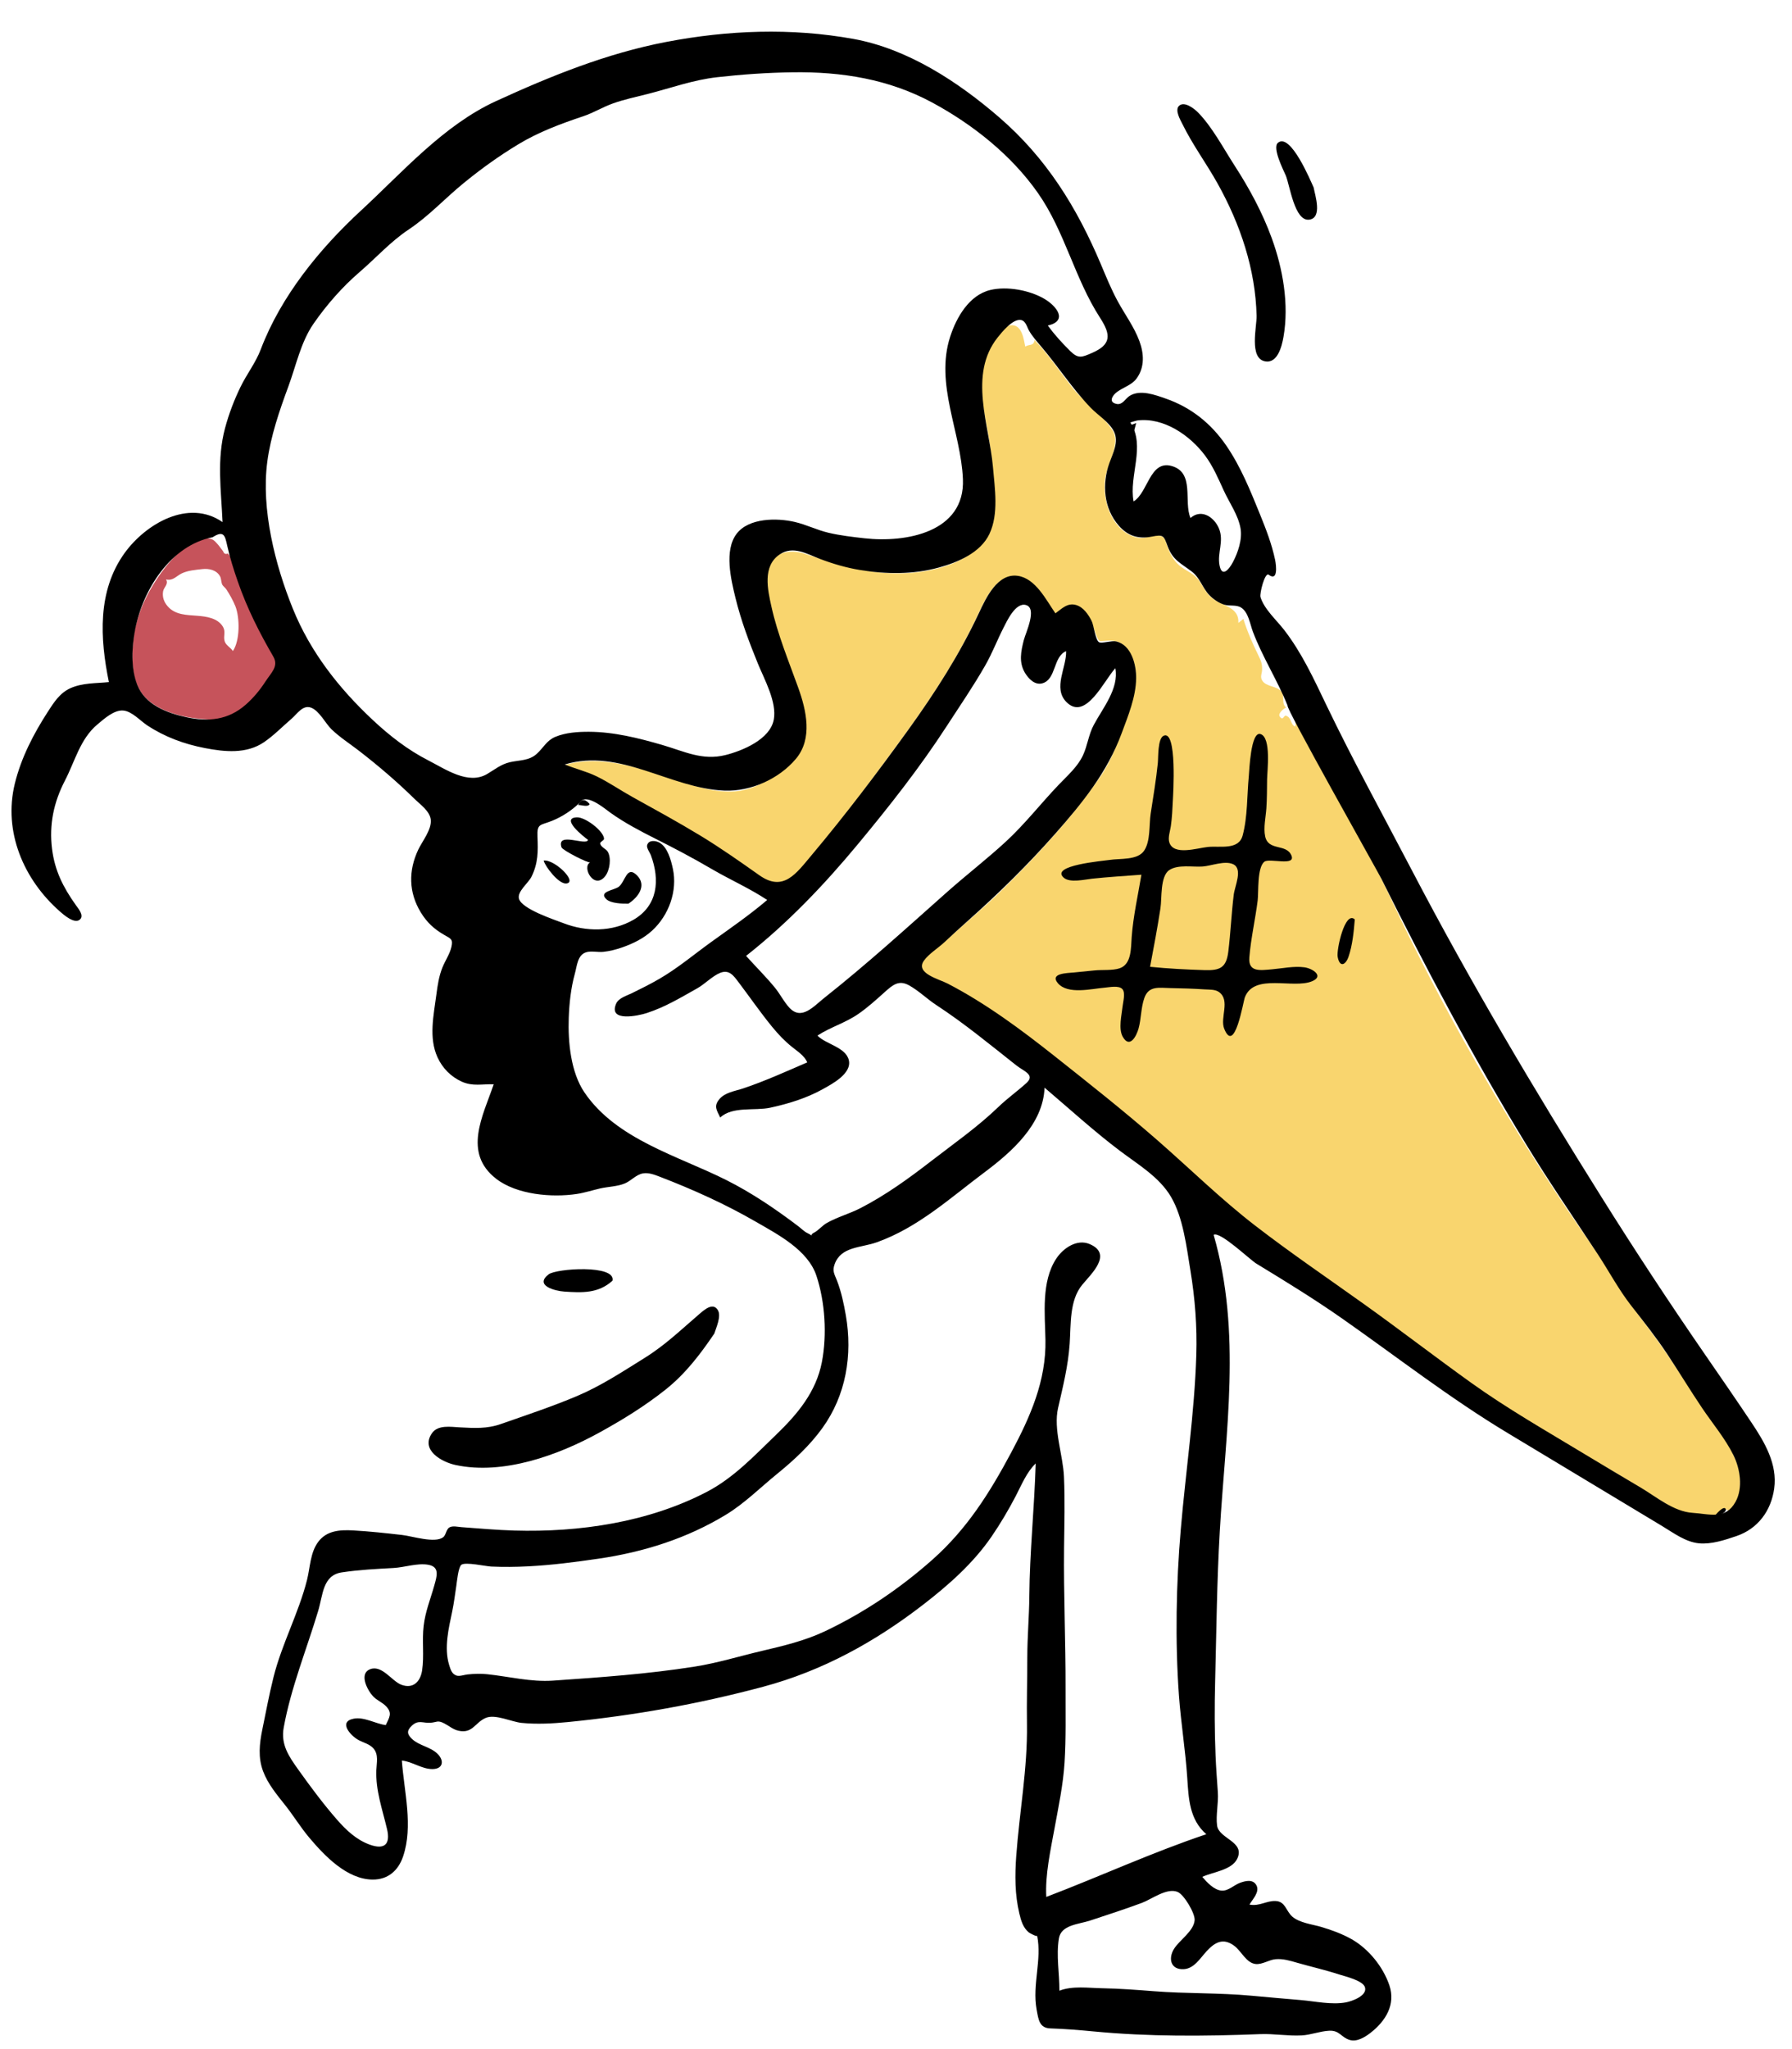 <svg width="623" height="712" viewBox="0 0 623 712" fill="none" xmlns="http://www.w3.org/2000/svg">
<path fill-rule="evenodd" clip-rule="evenodd" d="M351.373 113.024C355.336 112.6 355.902 117.975 356.442 120.425C357.969 119.461 359.329 120.383 359.674 118.132C364.506 123.194 368.375 129.005 372.665 134.504C376.78 139.78 383.212 143.977 386.772 149.523C389.793 154.232 384.808 161.382 384.192 166.403C383.497 172.062 384.974 178.539 388.839 182.853C390.647 184.87 392.858 186.272 395.53 186.814C398.187 187.353 400.715 185.794 403.055 186.126C404.996 186.401 405.081 187.684 405.758 189.591C406.686 192.207 407.87 194.677 410.061 196.515C412.511 198.567 415.142 199.16 417.011 201.918C418.642 204.324 419.566 206.654 422.096 208.325C425.47 210.554 430.884 211.228 430.519 216.433C431.099 215.972 431.679 215.512 432.259 215.05C433.604 219.373 435.455 223.559 437.432 227.624C438.358 229.529 438.834 230.541 438.786 232.66C438.754 234.056 437.989 235.112 438.816 236.464C440.14 238.627 443.68 238.333 445.297 240.082C446.954 241.876 445.234 244.309 447.149 245.872C446.342 246.119 444.107 247.925 444.947 249.022C446.156 250.598 446.247 248.438 447.095 248.698C449.041 249.294 448.63 251.723 450.148 252.383C450.46 252.519 450.436 251.064 450.42 250.689L450.418 250.675L451.59 252.962C461.456 272.055 473.018 290.243 482.313 309.612L483.417 311.942C500.92 349.357 521.728 385.788 544.739 420.106C550.167 428.201 556.124 436.243 561.143 444.569C566.186 452.938 572.471 460.355 578.049 468.356C583.787 476.588 589.039 485.156 594.823 493.35C599.436 499.885 605.074 506.842 605 515.268C604.965 519.013 604.421 523.15 600.811 525.162C600.724 523.618 598.387 525.326 597.83 525.705C595.419 527.346 596.73 527.164 594.131 526.591C589.913 525.66 586.311 526.92 582.409 524.522C574.132 519.437 565.975 514.209 557.549 509.356C539.339 498.869 521.31 488.131 504.417 475.597C474.886 453.686 442.801 434.052 415.662 409.128C388.543 384.224 360.084 359.515 327.903 341.3C325.746 340.079 319.563 338.247 320.133 335.335C320.633 332.783 326.193 329.205 328.143 327.438C334.912 321.305 341.961 315.501 348.489 309.105C360.542 297.298 372.505 284.267 382.173 270.413C386.875 263.674 389.275 256.178 392.021 248.515C394.444 241.751 396.684 233.425 392.751 226.733C390.93 223.633 388.416 222.376 384.9 222.611C381.99 222.805 382.121 223.401 380.967 220.314C379.725 216.991 378.715 213.136 375.384 211.212C371.933 209.219 369.582 211.344 366.787 213.339C363.572 208.697 359.628 200.664 353.147 200.219C346.379 199.756 342.535 208.116 340.198 213.145C333.287 228.015 324.295 241.905 314.625 255.147C304.143 269.501 293.427 284.102 281.878 297.618C279.433 300.479 276.657 304.655 273.212 306.391C269.678 308.173 266.745 306.499 263.758 304.45C256.718 299.621 249.872 294.662 242.542 290.241C234.424 285.344 226.078 280.858 217.799 276.244C214.146 274.209 210.68 271.758 206.916 269.93C203.409 268.227 199.59 267.383 196 265.892C209.183 261.962 223.068 267.111 235.546 271.195C242.022 273.314 248.795 275.521 255.709 274.951C261.689 274.459 267.116 271.257 271.846 267.76C280.396 261.438 281.068 251.943 278.279 242.346C275.071 231.3 270.164 220.677 266.456 209.782C264.77 204.826 263.608 199.563 267.447 195.281C270.882 191.449 275.327 190.978 280.015 192.486C291.383 196.144 301.467 199.579 313.653 199.231C323.18 198.96 335.298 196.256 341.717 188.514C345.235 184.27 345.369 178.435 345.383 173.171C345.401 166.932 345.007 160.658 344.134 154.482C342.576 143.462 338.534 132.428 343.603 121.728C344.791 119.219 348.099 113.374 351.373 113.024ZM450.417 250.639L450.418 250.675L450.415 250.666C450.412 250.587 450.414 250.586 450.417 250.639Z" fill="#F9D56E"/>
<path fill-rule="evenodd" clip-rule="evenodd" d="M56.11 198.913C59.089 194.792 67.24 185.197 73.463 187.297C74.55 187.663 75.335 188.747 76.051 189.554C76.559 190.213 77.062 190.875 77.562 191.541C77.873 192.416 78.43 192.674 79.234 192.316C81.417 195.338 84.497 197.621 85.751 201.333C86.993 205.011 90.329 208.578 92.296 211.952C93.818 214.561 97.248 221.527 96.986 224.79V233.119C96.676 236.356 90.625 242.147 88.497 244.336C83.213 249.775 77.474 250.471 69.643 249.777C63.01 249.189 54.418 246.978 49.928 241.705C45.618 236.646 45.679 228.806 46.317 222.576C47.208 213.875 51.024 205.949 56.11 198.913ZM76.52 200.294C75.306 198.038 72.649 197.481 70.314 197.748C67.98 198.015 65.302 198.211 63.162 199.252C61.186 200.214 60.185 201.899 57.722 201.333C58.698 203.015 56.95 203.986 56.698 205.501C56.374 207.447 57.002 209.191 58.288 210.669C60.949 213.727 64.925 213.668 68.624 213.966C71.751 214.218 75.598 214.736 77.436 217.666C78.621 219.556 77.546 220.917 78.101 222.815C78.51 224.214 80.218 225.017 80.966 226.218C83.469 222.533 83.381 214.641 81.854 210.701C81.133 208.84 79.769 206.417 78.689 204.783C78.335 204.247 77.5 203.609 77.278 203.167C76.894 202.404 76.94 201.073 76.52 200.294Z" fill="#C6535B"/>
<path fill-rule="evenodd" clip-rule="evenodd" d="M368.309 691.712C372.838 689.941 378.42 690.768 383.167 690.853C389.128 690.961 395.105 691.413 401.048 691.878C412.461 692.773 423.816 692.395 435.239 693.462C440.91 693.992 446.585 694.481 452.26 694.964C457.229 695.387 462.999 696.705 467.96 695.757C470.008 695.365 475.536 693.438 474.512 690.439C473.721 688.125 467.498 686.698 465.471 686.04C460.702 684.489 455.778 683.378 450.957 681.996C448.481 681.287 446.015 680.523 443.408 680.77C441.195 680.979 438.864 682.63 436.622 682.44C433.307 682.16 431.598 677.996 429.166 676.16C425.294 673.235 422.424 674.798 419.455 678.021C417.26 680.403 415.17 684.008 411.568 684.222C406.987 684.493 406.095 680.565 408.117 677.234C409.979 674.165 415.049 671.019 415.321 667.194C415.493 664.777 411.627 658.308 409.401 657.388C405.659 655.842 400.369 659.937 396.986 661.194C391.077 663.388 385.045 665.331 379.062 667.313C374.97 668.668 368.898 668.788 368.125 673.583C367.158 679.587 368.336 685.683 368.309 691.712ZM134.118 599.419C135.308 596.783 136.557 595.284 134.179 592.838C132.849 591.47 130.973 590.797 129.664 589.378C127.697 587.245 124.615 581.415 128.831 579.947C132.861 578.543 136.256 584.152 139.499 585.384C143.615 586.948 146.165 584.326 146.754 580.393C147.51 575.34 146.678 570.059 147.282 564.943C147.872 559.927 149.624 555.762 150.968 550.96C151.88 547.704 152.995 544.426 148.86 543.704C145.068 543.042 140.67 544.617 136.825 544.828C130.828 545.157 124.759 545.46 118.812 546.359C112.172 547.363 112.293 554.153 110.626 559.704C106.584 573.161 101.164 586.365 98.64 600.238C97.552 606.22 100.436 610.317 103.794 615.021C107.997 620.91 112.37 626.784 117.131 632.24C120.31 635.883 123.892 639.276 128.521 640.951C133.765 642.849 135.769 640.742 134.56 635.573C132.962 628.75 130.552 622.159 130.836 615.053C130.94 612.465 131.692 609.685 129.826 607.519C128.532 606.017 126.315 605.511 124.626 604.597C121.842 603.089 117.529 598.237 122.953 597.193C126.637 596.483 130.552 598.961 134.118 599.419ZM259.38 332.144C262.69 335.84 266.288 339.376 269.426 343.215C271.225 345.418 272.5 348.064 274.431 350.151C278.66 354.722 282.874 349.657 286.619 346.696C301.347 335.052 315.207 322.434 329.24 309.971C335.926 304.033 343.039 298.557 349.618 292.506C356.283 286.377 361.832 279.202 368.076 272.671C371.075 269.535 374.665 266.424 376.516 262.418C378.096 259.002 378.444 255.286 380.244 251.908C383.36 246.058 389.074 239.267 387.764 232.192C383.905 236.237 377.479 250.732 370.746 243.934C365.941 239.082 370.849 231.91 370.635 226.253C366.073 228.189 367.259 236.039 362.395 237.428C359.764 238.18 357.514 235.798 356.287 233.71C354.166 230.1 354.944 226.322 355.908 222.492C356.564 219.882 360.754 211.275 356.61 210.213C353.019 209.292 350.01 215.897 348.819 218.237C346.638 222.529 344.949 226.967 342.554 231.166C338.424 238.405 333.667 245.321 329.131 252.311C319.79 266.706 309.138 280.218 298.181 293.413C286.477 307.506 273.809 320.795 259.38 332.144ZM363.145 377.931C362.673 390.612 351.776 400.228 342.349 407.279C330.301 416.29 319.187 426.531 304.818 431.659C299.286 433.634 292.378 433.065 290.162 439.291C289.296 441.726 290.082 442.62 291.021 445.07C292.489 448.904 293.372 453.061 294.069 457.096C296.439 470.824 294.135 484.804 285.886 496.233C281.501 502.309 275.898 507.474 270.105 512.183C264.326 516.881 258.86 522.361 252.489 526.247C238.901 534.536 223.806 539.295 208.138 541.585C199.989 542.777 191.807 543.838 183.577 544.259C179.309 544.477 175.033 544.517 170.763 544.33C168.855 544.246 161.76 542.634 160.381 543.727C159.32 544.569 158.847 549.664 158.635 551.07C158.184 554.042 157.829 556.973 157.215 559.92C155.982 565.835 154.321 572.526 156.138 578.493C156.664 580.219 157.09 581.624 158.688 582.204C159.701 582.572 161.496 581.925 162.52 581.82C164.837 581.582 167.024 581.489 169.354 581.736C177.001 582.545 184.51 584.499 192.238 583.967C208.714 582.832 225.206 581.672 241.531 579.094C249.472 577.84 257.091 575.467 264.9 573.635C272.343 571.888 279.782 570.124 286.729 566.843C300.339 560.413 312.918 551.908 324.154 541.945C336.15 531.308 344.091 518.7 351.595 504.63C358.187 492.27 363.745 479.76 363.456 465.511C363.273 456.494 361.981 445.322 367.194 437.369C369.576 433.737 374.38 430.37 378.856 432.291C386.979 435.778 379.305 442.682 376.207 446.464C371.744 451.913 372.344 460.21 371.881 466.874C371.334 474.738 369.567 481.635 367.844 489.239C366.158 496.682 369.559 505.512 369.895 513.105C370.26 521.338 370.02 529.58 369.928 537.817C369.745 554.199 370.506 570.537 370.45 586.917C370.42 595.412 370.637 603.949 370.1 612.432C369.611 620.168 368.026 627.569 366.639 635.163C365.278 642.618 363.294 651.545 363.753 659.123C382.366 652.038 400.484 643.669 419.384 637.34C413.489 632.2 413.227 624.936 412.751 617.687C412.125 608.128 410.552 598.65 409.865 589.091C408.509 570.212 408.89 550.352 410.496 531.494C412.22 511.248 415.278 491.07 415.907 470.739C416.21 460.945 415.452 451.126 413.857 441.461C412.513 433.319 411.346 423.073 407.1 415.859C403.043 408.965 395.585 404.586 389.361 399.89C380.26 393.024 371.83 385.303 363.145 377.931ZM364.272 113.123C366.602 116.274 369.235 119.182 372.022 121.935C374.897 124.776 376.121 124.148 379.561 122.671C386.401 119.731 386.27 116.331 382.452 110.438C373.595 96.767 370.235 80.488 360.864 67.098C351.631 53.904 338.2 43.245 324.1 35.637C308.969 27.473 292.572 24.875 275.517 25.119C266.802 25.244 258.03 25.845 249.369 26.822C240.943 27.771 233.449 30.536 225.293 32.624C221.187 33.674 216.953 34.546 212.961 35.989C209.459 37.256 206.31 39.211 202.772 40.394C195.026 42.982 187.231 45.875 180.242 50.108C173.409 54.247 167.253 58.662 161.047 63.743C154.62 69.006 149.038 75.122 142.088 79.743C135.761 83.951 130.729 89.618 124.992 94.549C118.998 99.7 113.47 106.012 108.973 112.522C104.576 118.887 102.903 127.123 100.247 134.301C97.155 142.656 94.088 151.587 92.923 160.445C90.753 176.951 95.624 196.244 101.818 211.519C107.945 226.627 117.874 239.233 129.721 250.294C135.496 255.689 141.798 260.585 148.859 264.192C154.899 267.278 162.775 272.826 169.349 268.949C172.011 267.379 174.172 265.554 177.249 264.847C180.613 264.075 183.908 264.391 186.623 261.925C188.931 259.829 190.035 257.299 193.065 256.034C196.658 254.533 200.907 254.26 204.754 254.272C213.393 254.301 222.037 256.463 230.282 258.861C237.838 261.058 244.161 264.372 252.188 262.364C258.153 260.872 267.72 256.905 269.006 250.067C270.155 243.955 265.72 236.054 263.487 230.585C260.4 223.027 257.604 215.592 255.665 207.646C254.128 201.35 251.715 191.277 256.053 185.522C260.316 179.868 270.171 179.936 276.294 181.358C280.307 182.29 283.996 184.167 288.011 185.113C292.101 186.077 296.333 186.561 300.505 187.034C314.964 188.669 335.534 184.972 334.764 166.496C334.079 150.029 325.005 133.522 330.319 117.035C332.484 110.315 336.908 102.543 344.275 100.769C350.118 99.362 358.015 100.837 363.17 103.893C367.306 106.346 371.405 111.483 364.272 113.123ZM73.917 186.675C59.343 189.518 49.704 204.881 47.033 218.504C45.822 224.677 45.395 232.029 47.736 238.002C50.434 244.888 58.061 247.762 64.791 249.206C72.484 250.857 79.301 250.212 85.4 244.879C88.081 242.533 90.352 239.801 92.279 236.816C94.249 233.763 96.989 231.539 95.008 228.127C90.097 219.673 85.907 211.368 82.673 202.068C81.23 197.918 79.947 193.863 78.989 189.589C78.229 186.195 77.861 184.124 73.917 186.675ZM201.564 278.893C198.744 281.609 195.504 283.773 191.864 285.233C187.871 286.834 186.659 286.065 186.857 290.684C187.076 295.784 187.113 299.866 184.788 304.612C183.7 306.834 179.68 309.832 180.439 312.331C181.529 315.918 192.693 319.545 195.95 320.799C203.742 323.801 212.833 323.862 220.188 319.621C228.731 314.695 229.487 305.764 226.269 297.121C225.926 296.199 224.677 294.641 224.984 293.634C225.548 291.789 227.869 292.055 229.201 292.76C232.093 294.29 233.301 298.943 233.924 301.847C235.587 309.605 232.532 318.007 226.726 323.352C223.775 326.067 220.085 327.882 216.321 329.19C214.185 329.933 211.943 330.52 209.687 330.747C207.864 330.93 205.562 330.355 203.821 330.875C200.753 331.789 200.616 335.573 199.849 338.339C198.479 343.283 197.907 348.635 197.727 353.75C197.436 362.023 198.421 372.563 203.18 379.577C214.283 395.941 235.757 401.621 252.523 410.042C261.435 414.519 269.699 420.143 277.634 426.155C278.418 426.749 279.591 427.913 280.532 428.376C283.713 429.941 280.935 429.371 282.971 428.337C284.539 427.541 285.881 425.812 287.501 424.911C291.232 422.834 295.422 421.713 299.217 419.751C308.04 415.188 315.846 409.526 323.677 403.483C331.701 397.29 339.828 391.636 347.148 384.587C350.235 381.615 353.71 379.165 356.841 376.321C359.995 373.455 355.959 372.266 353.288 370.157C344.198 362.978 335.221 355.571 325.514 349.226C322.276 347.109 319.42 344.254 316.042 342.383C312.514 340.429 310.42 342.18 307.641 344.665C304.604 347.38 301.709 350.042 298.329 352.365C293.865 355.434 288.675 356.911 284.187 359.833C287.068 362.849 294.094 363.858 295.113 368.427C296.147 373.057 289.252 376.67 286.029 378.458C280.339 381.616 274.062 383.533 267.721 384.903C262.445 386.042 254.623 384.327 250.395 388.309C249.189 385.759 248.059 384.427 250.043 381.988C252.025 379.553 255.558 379.134 258.355 378.197C265.908 375.666 273.348 372.294 280.657 369.133C279.687 366.863 277.262 365.309 275.414 363.831C272.775 361.72 270.558 359.381 268.41 356.756C264.312 351.749 260.637 346.408 256.734 341.254C255.042 339.018 253.498 336.786 250.407 338.024C247.678 339.117 245.015 341.95 242.393 343.418C236.462 346.738 231.274 349.925 224.746 352.037C222.116 352.888 211.345 355.312 214.21 348.728C215.059 346.776 217.897 345.972 219.645 345.119C222.875 343.541 226.095 341.933 229.207 340.131C235.6 336.431 241.238 331.65 247.219 327.346C253.817 322.598 260.528 317.99 266.723 312.713C260.559 308.63 253.721 305.64 247.347 301.906C240.904 298.131 234.414 294.719 227.75 291.366C222.444 288.696 217.051 285.849 212.213 282.399C210.29 281.026 203.673 275.324 201.564 278.893ZM395.377 146.097C394.566 146.301 393.764 146.533 392.968 146.791C398.372 155.053 392.406 165.281 394.097 174.22C399.086 171.27 399.739 159.795 407.314 161.917C415.472 164.202 411.412 174.243 413.882 179.986C417.738 176.616 422.239 179.766 423.83 183.764C425.552 188.096 423.164 192.095 423.967 196.382C424.797 200.818 427.276 197.907 428.65 195.291C430.401 191.956 431.931 187.448 431.286 183.633C430.501 178.994 427.386 174.68 425.456 170.466C423.539 166.279 421.723 162.006 418.949 158.291C413.693 151.257 404.565 144.937 395.377 146.097ZM447.634 245.17C444.107 236.365 438.886 228.302 435.55 219.427C434.575 216.832 434.03 212.695 431.45 211.096C429.755 210.045 427.499 210.676 425.63 210.111C423.766 209.548 421.802 208.206 420.465 206.821C418.02 204.288 417.227 200.812 414.343 198.606C410.621 195.759 407.746 194.667 405.975 189.91C404.585 186.174 404.582 185.626 400.404 186.46C395.843 187.37 392.138 186.255 388.991 182.692C383.662 176.659 383.073 168.16 385.688 160.878C386.911 157.472 389.039 153.51 387.272 149.945C385.629 146.632 381.642 144.254 379.115 141.614C372.728 134.941 367.729 127.132 361.74 120.13C360.306 118.455 358.841 116.784 357.736 114.864C357.034 113.644 356.62 111.546 354.993 111.201C352.194 110.607 348.285 115.448 346.877 117.211C336.567 130.115 343.943 147.69 345.199 162.237C345.838 169.645 347.275 178.526 343.989 185.502C340.894 192.075 333.058 195.356 326.455 197.186C317.548 199.655 307.982 199.546 298.919 198.047C294.172 197.262 289.616 195.922 285.123 194.224C280.525 192.486 275.743 189.497 271.057 192.65C265.009 196.721 266.878 204.888 268.206 210.84C270.376 220.563 274.165 229.632 277.517 238.973C280.332 246.818 282.611 256.66 276.693 263.68C270.782 270.691 260.979 275.079 251.855 274.715C232.939 273.961 215.672 259.857 196.342 265.626C199.974 267.127 203.813 268.01 207.362 269.729C211.646 271.803 215.611 274.56 219.77 276.868C227.753 281.296 235.764 285.661 243.566 290.406C250.616 294.692 257.281 299.388 264.009 304.139C272.393 310.058 276.809 303.502 282.187 297.108C293.929 283.151 305.106 268.371 315.774 253.58C325.049 240.722 333.658 227.296 340.365 212.931C342.765 207.791 346.806 199.072 353.829 200.086C360.063 200.986 363.699 208.508 366.922 213.112C369.171 211.5 371.099 209.346 374.135 210.233C376.654 210.967 378.395 213.551 379.51 215.755C380.276 217.27 380.798 222.375 382.08 223.143C382.991 223.69 386.475 222.515 388.028 222.874C393.343 224.102 395.042 230.934 394.988 235.675C394.913 242.211 392.182 248.75 389.944 254.802C384.928 268.369 376.334 278.972 366.861 289.692C357.246 300.571 347.181 310.432 336.337 320.086C333.661 322.468 331.011 324.878 328.402 327.334C326.262 329.347 322.874 331.442 321.2 333.808C318.101 338.185 326.391 340.172 329.476 341.774C342.749 348.666 354.981 357.744 366.67 367C378.725 376.546 390.847 386.129 402.43 396.244C413.761 406.139 424.464 416.685 436.397 425.887C448.656 435.34 461.501 444.068 474.099 453.063C486.709 462.067 498.979 471.54 511.574 480.556C523.883 489.366 537.096 496.919 550.043 504.741C556.815 508.834 563.623 512.867 570.427 516.907C575.929 520.174 581.9 525.251 588.423 525.664C594.3 526.036 599.874 528.199 603.387 521.809C606.053 516.958 604.949 510.285 602.614 505.573C599.765 499.821 595.307 494.533 591.726 489.21C587.607 483.09 583.785 476.793 579.72 470.641C575.823 464.742 571.491 459.298 567.143 453.739C562.735 448.103 559.39 441.751 555.461 435.784C547.064 423.027 538.43 410.501 530.469 397.459C512.211 367.547 495.859 336.668 480.233 305.325C478.857 302.563 446.735 245.661 447.634 245.17ZM421.927 429.07C431.74 462.988 426.081 497.478 424.069 531.983C423.052 549.429 422.897 566.984 422.446 584.454C422.226 592.946 422.242 601.445 422.594 609.934C422.772 614.204 423.084 618.46 423.388 622.722C423.657 626.491 422.646 630.658 423.121 634.294C423.73 638.952 432.978 639.866 430.137 645.844C428.231 649.855 421.556 650.467 417.98 652.158C419.57 653.999 422.057 656.754 424.709 656.928C427.097 657.083 428.942 655.012 431.083 654.229C432.984 653.533 435.599 652.859 436.799 655.078C438.056 657.401 435.424 659.983 434.383 661.783C437.922 662.468 440.37 660.355 443.563 660.549C446.922 660.753 447.074 664.058 449.282 665.971C451.806 668.158 456.214 668.628 459.326 669.548C462.947 670.618 466.586 671.946 469.883 673.804C475.778 677.125 480.841 683.4 483.02 689.822C485.277 696.478 481.752 702.238 476.501 706.323C474.544 707.844 471.74 709.612 469.145 708.792C466.179 707.854 465.716 705.441 462.102 705.62C458.856 705.781 455.775 707.077 452.512 707.243C447.716 707.488 442.925 706.614 438.124 706.798C418.75 707.542 399.374 707.708 380.033 705.845C375.028 705.363 370.123 704.969 365.19 704.811C361.354 704.689 361.033 701.828 360.383 698.236C358.813 689.562 362.285 681.022 360.566 672.593C360.68 673.149 357.964 671.702 357.637 671.427C355.643 669.749 354.977 667.365 354.384 664.887C352.802 658.29 352.818 651.568 353.307 644.84C354.419 629.568 357.26 614.438 357.028 599.086C356.91 591.348 357.144 583.628 357.146 575.893C357.148 568.788 357.791 561.776 357.851 554.72C357.982 539.25 359.611 523.953 360.065 508.5C356.845 511.632 355.137 516 353.092 519.909C350.576 524.715 347.77 529.472 344.697 533.944C338.353 543.18 329.841 550.697 321.023 557.511C304.195 570.514 285.913 580.585 265.296 586.1C242.977 592.07 220.405 596.101 197.396 598.365C192.072 598.889 186.689 599.173 181.354 598.654C177.86 598.315 172.181 595.492 168.861 596.924C165.088 598.552 164.329 602.467 159.382 601.369C157.494 600.95 156.127 599.689 154.474 598.839C152.043 597.588 151.946 598.452 149.625 598.611C147.037 598.789 145.486 597.496 143.23 599.58C141.315 601.349 141.501 602.589 143.25 604.245C145.709 606.573 149.645 606.963 152.106 609.394C154.501 611.758 154.072 614.664 150.373 614.699C146.651 614.735 143.343 612.085 139.706 611.74C140.481 622.5 143.719 634.521 140.129 645.078C138.463 649.975 134.89 653.13 129.561 653.096C120.643 653.039 112.821 644.835 107.45 638.445C104.481 634.913 102.074 630.944 99.208 627.324C96.277 623.624 93.134 619.903 91.456 615.428C89.671 610.667 90.192 605.889 91.19 601.002C92.425 594.952 93.573 588.841 95.066 582.849C97.961 571.23 103.784 560.623 106.724 549.039C107.836 544.656 107.822 539.513 110.629 535.755C113.6 531.775 118.223 531.52 122.808 531.775C128.483 532.09 134.154 532.718 139.799 533.36C143.364 533.765 151.175 536.336 154.076 534.145C155.075 533.391 155.077 531.414 156.245 530.732C157.371 530.074 159.189 530.546 160.42 530.638C166.515 531.09 172.663 531.639 178.77 531.817C201.47 532.481 225.424 528.943 245.691 518.398C255.096 513.504 262.261 505.8 269.82 498.524C277.253 491.369 283.731 483.668 285.731 473.281C287.557 463.798 286.866 452.457 283.833 443.278C280.879 434.337 270.394 428.921 262.763 424.512C252.181 418.398 240.947 413.331 229.546 408.942C227.736 408.246 225.536 407.359 223.546 407.715C221.105 408.152 219.466 410.266 217.246 411.2C214.607 412.309 211.37 412.315 208.585 412.963C205.885 413.591 203.253 414.455 200.503 414.87C191.842 416.176 179.671 415.133 172.513 409.601C160.813 400.559 167.882 387.762 171.641 376.756C167.667 376.622 164.358 377.551 160.565 375.851C156.786 374.156 153.831 371.156 152.108 367.398C148.974 360.56 150.784 352.703 151.709 345.573C152.127 342.349 152.604 339.15 153.834 336.122C154.787 333.777 156.351 331.542 156.929 329.062C157.565 326.33 156.74 326.171 154.462 324.865C150.949 322.851 148.421 320.535 146.271 317C142.06 310.077 141.956 302.52 145.406 295.237C146.803 292.29 150.135 288.237 149.756 284.795C149.43 281.833 146.078 279.526 144.104 277.587C138.008 271.598 131.527 266.069 124.767 260.845C121.608 258.403 118.128 256.187 115.257 253.413C113.153 251.381 111.016 246.96 108.139 245.891C105.259 244.822 103.341 248.038 101.335 249.762C98.207 252.449 95.211 255.541 91.803 257.87C85.691 262.048 78.113 261.266 71.21 259.932C64 258.537 57.313 256.082 51.165 252.031C48.723 250.421 45.87 247.152 42.863 246.89C39.651 246.611 36.161 249.804 33.865 251.721C27.872 256.726 26.073 264.5 22.582 271.224C18.684 278.733 17.028 286.527 18.089 294.968C19.043 302.562 21.968 308.3 26.32 314.434C27.219 315.703 29.326 318.1 27.786 319.503C25.902 321.22 22.042 317.777 20.777 316.665C8.212 305.614 1.071 288.963 5.15 272.294C7.339 263.344 11.622 255.063 16.596 247.362C18.711 244.086 20.774 240.811 24.452 239.14C28.639 237.239 33.383 237.465 37.855 237.009C34.762 221.867 33.794 205.39 43.299 192.193C50.593 182.066 65.531 173.205 77.369 181.417C76.884 170.254 75.293 159.653 78.264 148.661C79.595 143.736 81.419 138.943 83.661 134.358C85.857 129.866 88.89 126.056 90.664 121.38C97.664 102.934 111.095 86.457 125.44 73.218C139.941 59.836 154.17 43.51 172.436 35.138C191.492 26.402 210.899 18.552 231.561 14.583C253.006 10.463 275.049 9.617 296.653 13.518C315.591 16.938 333.118 28.436 347.448 40.832C363.8 54.977 374.357 72.029 382.708 91.782C384.542 96.121 386.311 100.497 388.561 104.644C391.057 109.245 394.263 113.524 396.099 118.461C397.736 122.864 398.012 127.641 395.096 131.575C393.046 134.341 388.84 134.965 387.048 137.495C386.143 138.771 386.234 139.985 388.223 140.365C390.277 140.757 391.256 138.466 392.733 137.547C396.409 135.259 401.596 137.209 405.312 138.508C414.125 141.589 421.023 147.123 426.297 154.793C431.344 162.134 434.696 170.474 438.028 178.683C440.131 183.862 442.132 189.007 443.29 194.494C443.725 196.558 444.332 202.154 441.07 199.702C439.747 198.708 437.857 206.252 438.214 207.453C439.454 211.631 443.878 215.548 446.481 218.931C452.603 226.883 456.703 235.791 461.021 244.785C470.375 264.261 480.791 283.168 490.798 302.307C511.177 341.282 533.448 378.76 556.808 416.014C568.382 434.471 580.314 452.613 592.686 470.546C598.146 478.459 603.622 486.377 608.962 494.371C613.501 501.164 617.98 508.728 616.812 517.206C615.743 524.969 611.131 531.204 603.673 533.743C599.677 535.104 594.932 536.672 590.655 536.254C585.978 535.797 581.851 532.668 577.953 530.319C560.037 519.522 542.119 508.736 524.192 497.959C504.143 485.906 485.807 471.595 466.679 458.194C456.946 451.376 446.91 445.231 436.769 439.059C434.485 437.669 424.124 427.711 421.927 429.07Z" fill="black"/>
<path fill-rule="evenodd" clip-rule="evenodd" d="M248.331 463.383C243.434 470.593 238.284 477.369 231.391 482.84C224.129 488.603 216.535 493.272 208.427 497.744C194.128 505.63 174.961 512.614 158.353 509.039C153.63 508.023 146.074 503.89 150.18 497.99C152.244 495.025 156.671 495.798 159.805 495.961C164.854 496.225 169.269 496.512 174.107 494.814C182.996 491.691 191.946 488.746 200.626 485.071C209.033 481.51 216.406 476.627 224.119 471.83C231.353 467.331 236.871 461.946 243.226 456.507C244.966 455.018 247.958 452.411 249.604 455.308C250.794 457.401 248.983 461.336 248.331 463.383Z" fill="black"/>
<path fill-rule="evenodd" clip-rule="evenodd" d="M446.212 117.069C445.665 120.192 444.185 126.406 439.791 125.557C434.185 124.475 436.947 113.501 436.861 109.776C436.489 93.544 431.197 77.936 423.36 63.863C419.463 56.866 414.663 50.396 411.122 43.199C410.434 41.801 408.346 38.333 409.863 36.816C411.685 34.994 415.176 37.743 416.46 39.043C421.422 44.071 425.375 51.608 429.205 57.523C434.32 65.421 438.838 73.763 442.082 82.619C445.999 93.316 448.199 105.723 446.212 117.069Z" fill="black"/>
<path fill-rule="evenodd" clip-rule="evenodd" d="M456.699 65.161C457.223 67.976 459.785 75.635 455.216 76.314C450.037 77.084 448.428 64.323 446.99 60.942C446.232 59.16 442.192 51.31 444.298 49.601C448.682 46.044 455.66 62.896 456.699 65.161Z" fill="black"/>
<path fill-rule="evenodd" clip-rule="evenodd" d="M212.948 444.991C208.032 449.47 202.325 449.207 196.12 448.781C192.969 448.564 185.672 446.698 190.743 442.79C193.392 440.749 214.175 439.345 212.948 444.991Z" fill="black"/>
<path fill-rule="evenodd" clip-rule="evenodd" d="M596 527C596.35 526.305 599.299 522.969 599.935 524.318C600.536 525.59 596.779 526.962 596 527Z" fill="black"/>
<path fill-rule="evenodd" clip-rule="evenodd" d="M205 279.392C204.395 280.639 201.87 279.55 201 279.739C202.182 277.208 203.587 277.75 205 279.392Z" fill="black"/>
<path fill-rule="evenodd" clip-rule="evenodd" d="M395 147C394.737 148 394.475 149 394.213 150C393.809 149.251 393.404 148.502 393 147.752C393.666 147.502 394.334 147.251 395 147Z" fill="black"/>
<path fill-rule="evenodd" clip-rule="evenodd" d="M399.828 335.935C406.137 336.571 412.467 336.893 418.801 337.088C424.148 337.252 426.344 336.241 427.027 330.684C427.836 324.096 428.112 317.449 428.921 310.858C429.288 307.864 432.192 301.881 428.694 300.278C425.762 298.935 421.189 300.859 418.118 301.085C414.697 301.337 409.535 300.294 406.511 302.322C403.278 304.49 403.982 312.082 403.431 315.645C402.381 322.438 401.115 329.185 399.828 335.935ZM396.818 303.938C391.1 304.37 385.363 304.711 379.661 305.32C377.123 305.592 371.987 306.847 369.848 305C364.827 300.667 383.592 299.146 385.721 298.804C389.309 298.228 395.449 298.993 397.749 295.606C400.024 292.256 399.449 286.627 400.037 282.738C400.922 276.885 401.934 271.04 402.525 265.149C402.723 263.169 402.44 256.628 404.531 255.656C409.337 253.422 407.827 276.443 407.748 278.171C407.613 281.142 407.464 284.127 407.05 287.073C406.817 288.734 405.996 290.98 406.502 292.648C407.951 297.431 416.183 294.673 419.933 294.291C424.135 293.863 430.624 295.491 432.015 290.306C433.763 283.79 433.509 276.39 434.157 269.686C434.336 267.832 434.804 253.986 438.221 255.059C442.036 256.258 440.547 267.828 440.512 270.807C440.473 274.169 440.486 277.533 440.258 280.889C440.054 283.904 439.204 287.599 439.833 290.586C440.936 295.823 447.145 293.038 448.947 297.204C450.659 301.163 441.325 298.059 439.582 299.419C436.979 301.45 437.605 309.936 437.233 312.907C436.417 319.434 434.85 326.211 434.34 332.718C433.939 337.855 438.068 337.173 442.27 336.801C445.874 336.482 449.833 335.626 453.445 336.107C456.347 336.492 460.402 339.166 456.177 340.945C449.571 343.728 436.12 338.043 432.801 346.494C432.175 348.088 429.262 366.576 425.602 357.45C424.072 353.635 427.818 347.65 423.823 344.727C422.438 343.713 420.375 343.892 418.768 343.78C414.811 343.504 410.829 343.41 406.864 343.328C402.911 343.246 399.359 342.45 397.832 346.78C396.643 350.154 396.775 353.929 395.825 357.382C395.112 359.97 392.772 364.5 390.345 360.266C388.751 357.485 389.971 352.626 390.286 349.602C390.443 348.088 391.346 344.955 390.197 343.683C388.964 342.318 385.664 343.057 384.104 343.18C379.601 343.537 371.215 345.704 367.768 341.62C364.885 338.203 370.879 338.138 373.236 337.907C375.664 337.669 378.093 337.449 380.519 337.194C383.19 336.912 386.726 337.288 389.24 336.451C393.462 335.045 393.161 329.305 393.438 325.582C393.981 318.309 395.617 311.125 396.818 303.938Z" fill="black"/>
<path fill-rule="evenodd" clip-rule="evenodd" d="M471 319.471C470.659 323.67 470.204 328.378 468.848 332.369C467.822 335.385 465.751 336.302 465.045 332.461C464.597 330.027 467.572 316.308 471 319.471Z" fill="black"/>
<path fill-rule="evenodd" clip-rule="evenodd" d="M204.428 291.822C202.744 290.613 194.769 284.254 200.533 284.003C203.476 283.874 209.817 288.715 209.999 291.401C210.045 292.079 208.595 292.43 208.674 293.086C208.824 294.335 210.673 294.926 211.269 295.919C212.582 298.109 212.037 302.436 210.341 304.518C206.473 309.266 202.178 301.228 205.172 299.651C204.505 300.002 195.551 295.451 195.215 294.423C193.373 288.79 203.975 294.097 204.428 291.822Z" fill="black"/>
<path fill-rule="evenodd" clip-rule="evenodd" d="M218.484 313.988C216.439 314.052 212.331 313.91 210.799 312.45C207.951 309.735 213.506 309.375 215.131 308.11C217.409 306.339 217.856 300.577 221.432 304.142C224.979 307.679 221.86 311.793 218.484 313.988Z" fill="black"/>
<path fill-rule="evenodd" clip-rule="evenodd" d="M189 299.026C192.698 298.484 200.925 306.456 196.933 306.986C194.291 307.337 189.577 301.156 189 299.026Z" fill="black"/>
</svg>
